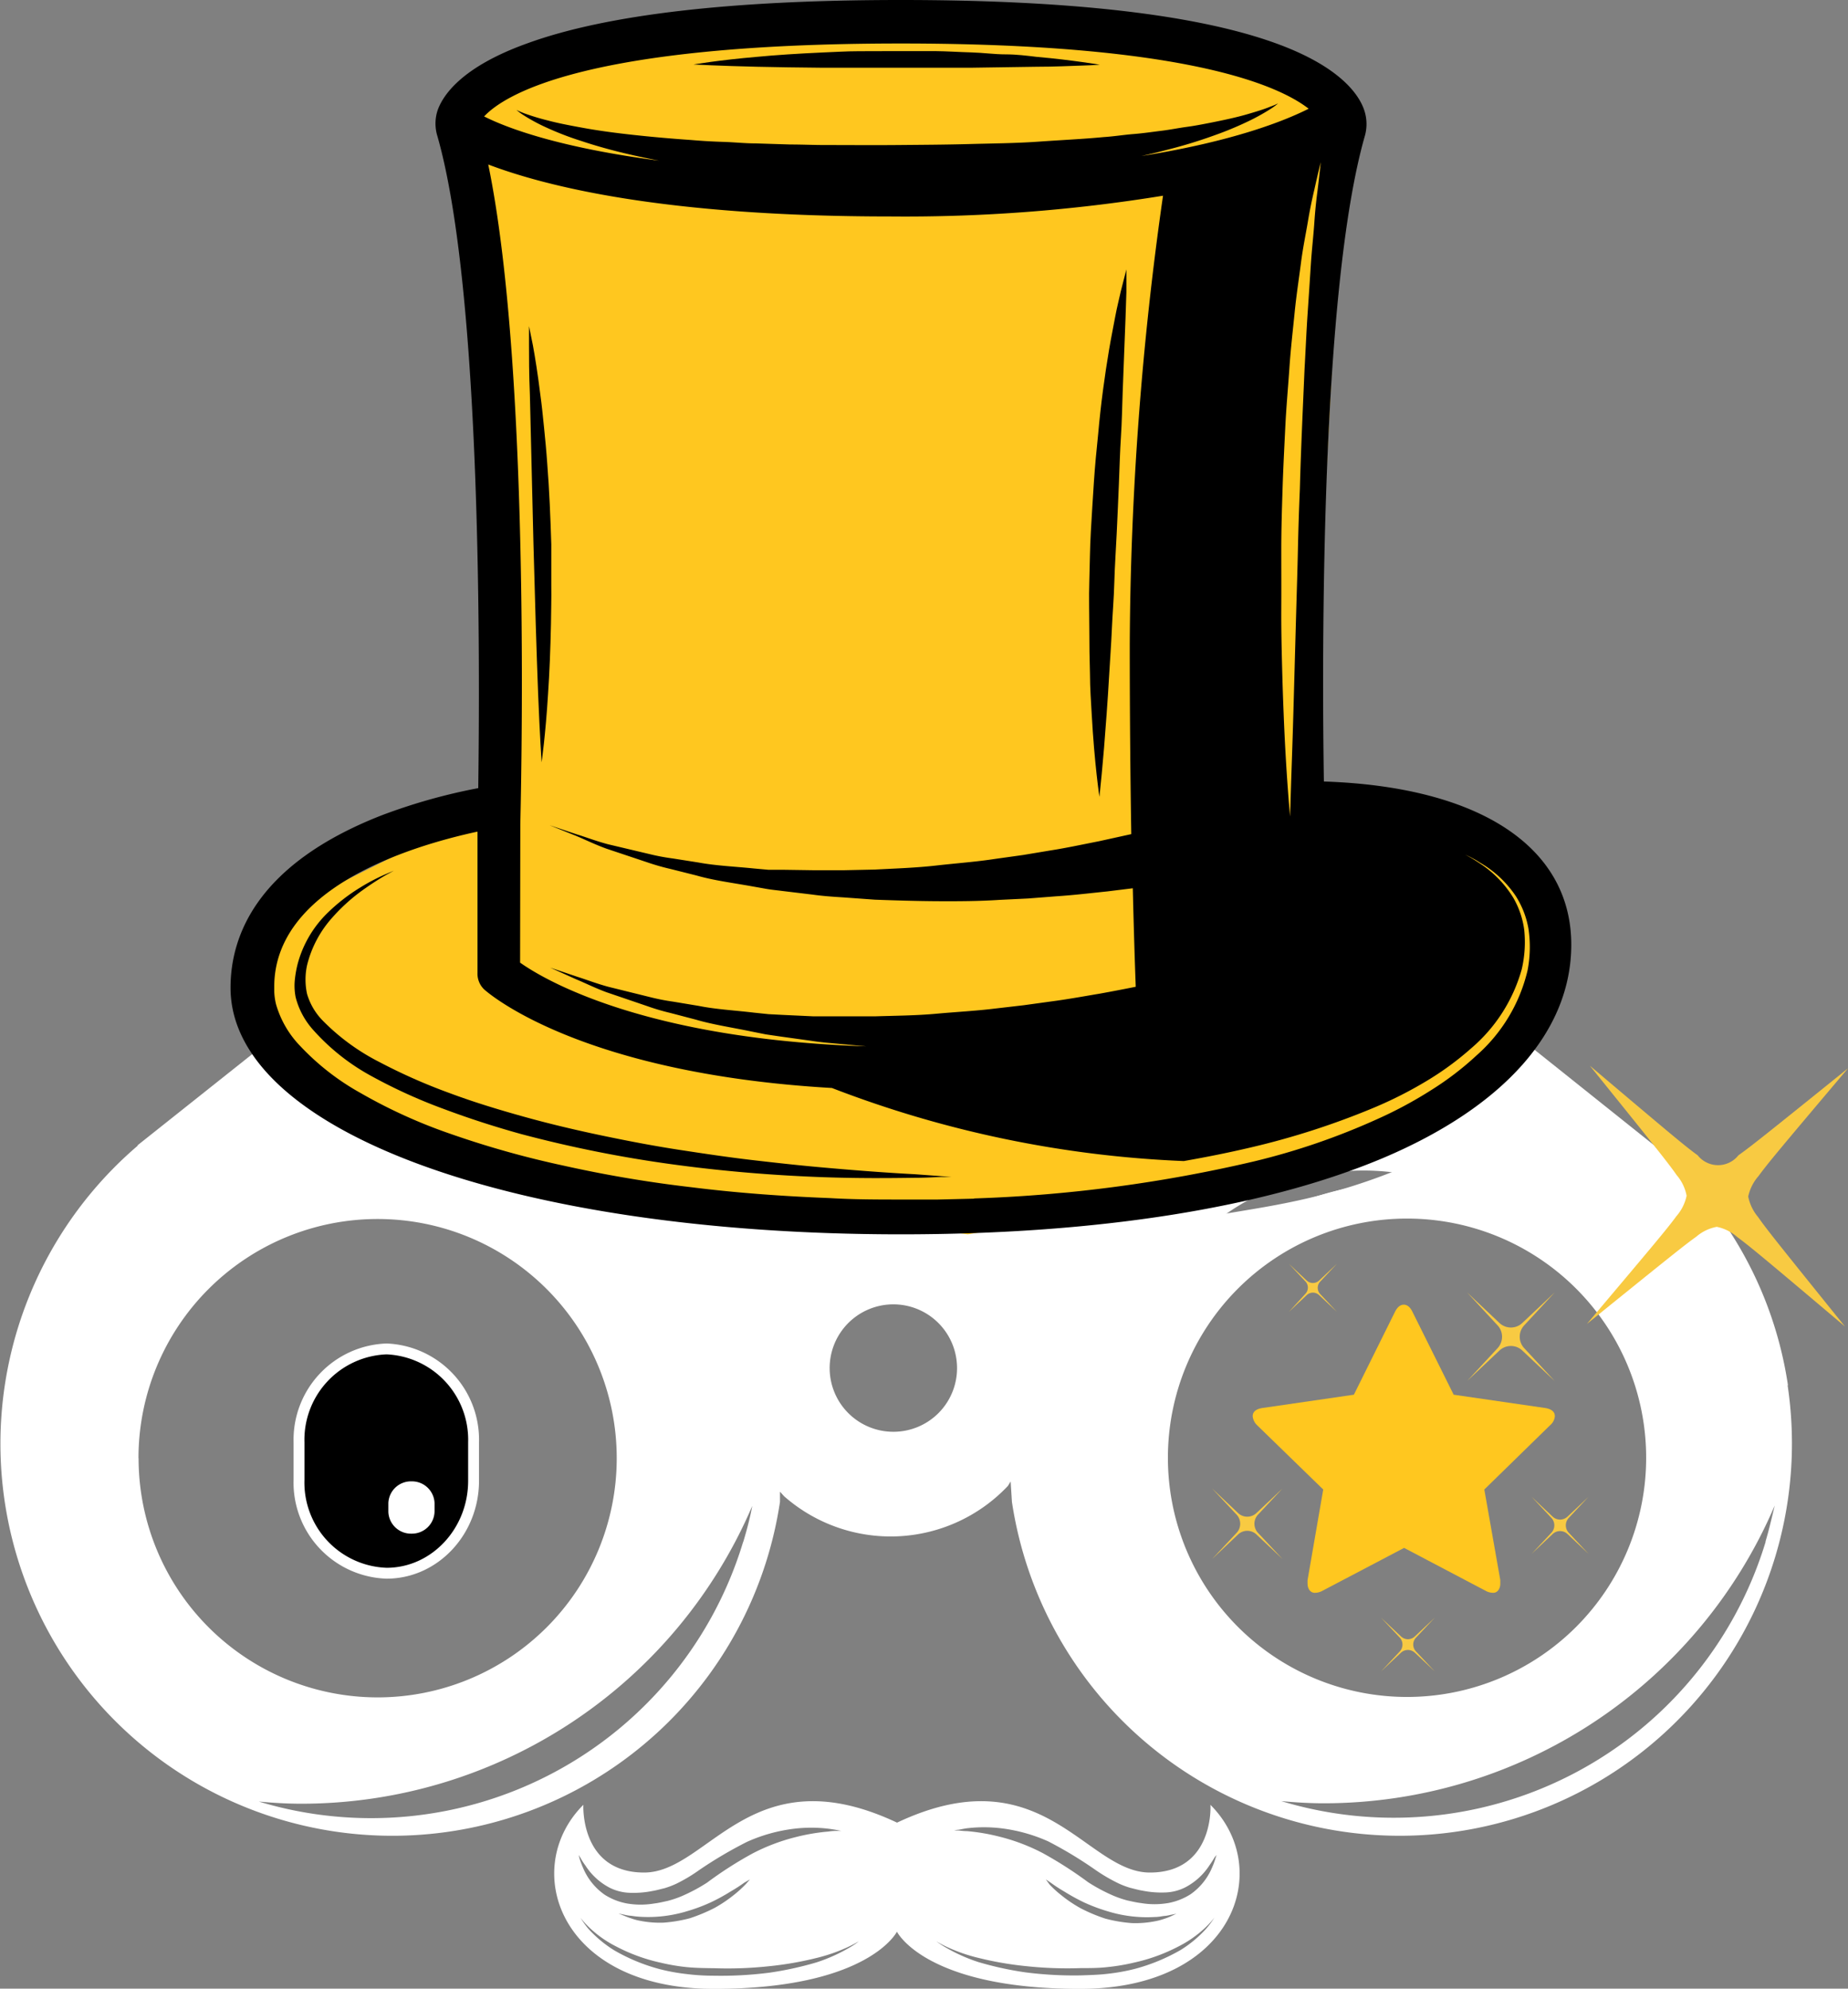 <svg xmlns="http://www.w3.org/2000/svg" viewBox="0 0 170.02 182.91"><rect x="0" y="0" width="170.02" height="182.91" fill="#808080" stroke="none"/><title>starw0</title><g id="Layer_2" data-name="Layer 2"><g id="Layer_2-2" data-name="Layer 2"><path d="M164.5,127.44a35.62,35.62,0,0,0-12.25-22l.06,0L135.48,92a24.8,24.8,0,0,0-16-5.85c-12.41,0-22.64,9.24-25,21.48a13.77,13.77,0,0,0-24,0C68,95.4,57.84,86.16,45.43,86.16a24.82,24.82,0,0,0-16,5.85L12.63,105.36l.06,0a36.06,36.06,0,1,0,59.07,32.78l0-.94.38.42a14.84,14.84,0,0,0,20.59-.95l.25-.41.12,1.88a36.08,36.08,0,0,0,71.36-10.75Zm-155,.1A22,22,0,0,1,38.94,109a28.58,28.58,0,0,0-3.57-.26A27.2,27.2,0,0,0,9.51,127.54Zm3.24,6.58a22,22,0,1,1,22,22A22,22,0,0,1,12.75,134.12Zm55.63,7.7A35.75,35.75,0,0,1,23.81,165.7c1.29.12,2.59.2,3.91.2a45.12,45.12,0,0,0,41.49-27.39C69,139.63,68.71,140.73,68.38,141.82ZM82.2,131.69a5.86,5.86,0,1,1,5.85-5.85A5.85,5.85,0,0,1,82.2,131.69Zm22.59-9.61A22,22,0,0,1,133,109a28.58,28.58,0,0,0-3.57-.26,27.2,27.2,0,0,0-25.86,18.77A22.18,22.18,0,0,1,104.79,122.08Zm2.66,12a22,22,0,1,1,22,22A22,22,0,0,1,107.45,134.12Zm55,7.7a35.75,35.75,0,0,1-44.57,23.88c1.29.12,2.59.2,3.91.2a45.12,45.12,0,0,0,41.49-27.39C163,139.63,162.75,140.73,162.42,141.82Z" style="fill:#fff"/><path id="_Path_" data-name="&lt;Path&gt;" d="M35.57,144.7h0a8.34,8.34,0,0,1-8.06-8.6v-3.44a8.36,8.36,0,0,1,8.06-8.59h0a8.36,8.36,0,0,1,8,8.59v3.44C43.62,140.83,40,144.7,35.57,144.7Z" style="stroke:#fff;stroke-miterlimit:10"/><path id="_Path_2" data-name="&lt;Path&gt;" d="M37.86,141.06h0a2.08,2.08,0,0,1-2.13-2v-.81a2.08,2.08,0,0,1,2.13-2h0a2.08,2.08,0,0,1,2.12,2V139A2.08,2.08,0,0,1,37.86,141.06Z" style="fill:#fff"/><path d="M143.05,130.26c0-.41-.31-.67-.92-.76l-8.39-1.22-3.78-7.6c-.21-.45-.49-.68-.81-.68s-.6.23-.82.68l-3.77,7.6-8.39,1.22c-.62.09-.92.35-.92.76a1.32,1.32,0,0,0,.4.82l6.09,5.92-1.44,8.33a3.37,3.37,0,0,0,0,.36,1,1,0,0,0,.18.57.6.6,0,0,0,.53.24,1.46,1.46,0,0,0,.67-.19l7.5-3.94,7.49,3.94a1.4,1.4,0,0,0,.68.19.57.57,0,0,0,.5-.24,1,1,0,0,0,.18-.57v-.36L136.56,137l6.06-5.92a1.2,1.2,0,0,0,.43-.82Z" style="fill:#ffc71f"/><path d="M137.75,121.87l-2.78-3,2.95,2.78a1.53,1.53,0,0,0,2.17,0l2.95-2.78-2.78,3a1.54,1.54,0,0,0,0,2.16l2.78,3-2.95-2.78a1.53,1.53,0,0,0-2.17,0L135,127l2.78-3A1.54,1.54,0,0,0,137.75,121.87Z" style="fill:#f8ca42"/><path d="M113.74,139.28l-2.23-2.38,2.37,2.24a1.23,1.23,0,0,0,1.74,0L118,136.9l-2.23,2.38a1.23,1.23,0,0,0,0,1.74L118,143.4l-2.38-2.24a1.23,1.23,0,0,0-1.74,0l-2.37,2.24,2.23-2.38A1.23,1.23,0,0,0,113.74,139.28Z" style="fill:#f8ca42"/><path d="M142.71,139.59l-1.8-1.92,1.92,1.81a1,1,0,0,0,1.4,0l1.92-1.81-1.8,1.92a1,1,0,0,0,0,1.41l1.8,1.92-1.92-1.81a1,1,0,0,0-1.4,0l-1.92,1.81,1.8-1.92A1,1,0,0,0,142.71,139.59Z" style="fill:#f8ca42"/><path d="M128.76,150.6l-1.7-1.81,1.81,1.7a.92.92,0,0,0,1.32,0l1.81-1.7-1.7,1.81a.92.92,0,0,0,0,1.32l1.7,1.81-1.81-1.7a.94.94,0,0,0-1.32,0l-1.81,1.7,1.7-1.81A.94.94,0,0,0,128.76,150.6Z" style="fill:#f8ca42"/><path d="M120.1,117.86l-1.52-1.62,1.62,1.52a.83.83,0,0,0,1.18,0l1.62-1.52-1.52,1.62a.83.83,0,0,0,0,1.18l1.52,1.62-1.62-1.52a.83.83,0,0,0-1.18,0l-1.62,1.52L120.1,119A.83.83,0,0,0,120.1,117.86Z" style="fill:#f8ca42"/><path d="M146,121.77c6.28-7.44,7.39-8.76,8.24-9.92a4.1,4.1,0,0,0,.93-1.87,4,4,0,0,0-.9-1.88c-.82-1.17-1.9-2.52-8-10.08,7.44,6.29,8.76,7.4,9.92,8.24a2.39,2.39,0,0,0,3.75,0c1.17-.83,2.52-1.91,10.08-8-6.29,7.44-7.4,8.77-8.24,9.92a4.16,4.16,0,0,0-.94,1.87,4.19,4.19,0,0,0,.9,1.88c.82,1.17,1.91,2.52,8,10.08-7.44-6.29-8.77-7.39-9.92-8.24a4.1,4.1,0,0,0-1.87-.93,4,4,0,0,0-1.88.9C154.94,114.55,153.6,115.63,146,121.77Z" style="fill:#f8ca42"/></g><g id="Layer_1-2" data-name="Layer 1"><path d="M105.79,172.23c-5.92,0-9.84-10.92-23.26-4.59-13.43-6.33-17.35,4.59-23.27,4.59S53.67,166,53.67,166c-5.85,5.85-2.25,16.93,12,16.93s16.85-5.26,16.85-5.26,2.58,5.26,16.84,5.26,17.86-11.08,12-16.93C111.38,166,111.72,172.23,105.79,172.23Zm-52.55-1.62.16.26a5.55,5.55,0,0,0,.47.73,5.87,5.87,0,0,0,2.17,2,4.46,4.46,0,0,0,1.82.49,8.91,8.91,0,0,0,2.15-.16c.37-.06.75-.17,1.13-.26a7.94,7.94,0,0,0,1.08-.41A14.64,14.64,0,0,0,64.33,172a38.86,38.86,0,0,1,4.39-2.59,14.94,14.94,0,0,1,4.34-1.21,13.31,13.31,0,0,1,3.16,0c.37.05.67.1.86.14l.31.06h-.31c-.2,0-.5,0-.87.06a18.41,18.41,0,0,0-3,.51,17.93,17.93,0,0,0-4,1.52,35.29,35.29,0,0,0-4.16,2.67,16,16,0,0,1-2.35,1.25,9.16,9.16,0,0,1-1.28.43c-.42.09-.83.19-1.25.24a7.51,7.51,0,0,1-2.46,0,5.76,5.76,0,0,1-2.08-.81,5.68,5.68,0,0,1-2-2.5,8.05,8.05,0,0,1-.31-.83ZM69,172.86l-.38.43a10.87,10.87,0,0,1-1.1,1,12.63,12.63,0,0,1-1.77,1.19,15.45,15.45,0,0,1-2.27.95,13.24,13.24,0,0,1-2.44.41,9.43,9.43,0,0,1-2.14-.17,5.09,5.09,0,0,1-.82-.22,5.21,5.21,0,0,1-.62-.23L56.9,176l.55.11a3.31,3.31,0,0,0,.64.1,8.22,8.22,0,0,0,.82.09,12.23,12.23,0,0,0,4.32-.52,15.75,15.75,0,0,0,2.19-.82,17.63,17.63,0,0,0,1.82-1,14.58,14.58,0,0,0,1.24-.8ZM78,179.22a15.31,15.31,0,0,1-2.87,1.27,30.73,30.73,0,0,1-4.34.95,35.08,35.08,0,0,1-5.08.28c-.87,0-1.73-.05-2.59-.16a17.56,17.56,0,0,1-2.48-.46,17.08,17.08,0,0,1-4.12-1.71,11,11,0,0,1-2.4-2,8,8,0,0,1-.71-1,7.53,7.53,0,0,0,.79.88,10.28,10.28,0,0,0,2.51,1.77,16.25,16.25,0,0,0,4.07,1.48,18.35,18.35,0,0,0,2.41.41c.82.08,1.68.09,2.53.1a35.67,35.67,0,0,0,5-.18,30.73,30.73,0,0,0,4.31-.74,15.63,15.63,0,0,0,2.92-1,11.32,11.32,0,0,0,1.05-.55S78.69,178.84,78,179.22ZM111,177.36a10.71,10.71,0,0,1-2.39,2,17.43,17.43,0,0,1-4.12,1.71,17.83,17.83,0,0,1-2.48.46c-.86.11-1.73.13-2.59.16a35.08,35.08,0,0,1-5.08-.28,30.42,30.42,0,0,1-4.34-.95,15.31,15.31,0,0,1-2.87-1.27,10.13,10.13,0,0,1-1-.64,11.32,11.32,0,0,0,1.05.55,15.37,15.37,0,0,0,2.92,1,30.73,30.73,0,0,0,4.31.74,35.61,35.61,0,0,0,5,.18c.85,0,1.71,0,2.53-.1a18.35,18.35,0,0,0,2.41-.41,16.39,16.39,0,0,0,4.07-1.48,10.48,10.48,0,0,0,2.51-1.77,7.53,7.53,0,0,0,.79-.88A7.58,7.58,0,0,1,111,177.36Zm-14.78-4.5.47.32a14.16,14.16,0,0,0,1.23.8,18.74,18.74,0,0,0,1.82,1,16.24,16.24,0,0,0,2.19.82,12.11,12.11,0,0,0,2.29.47,11.9,11.9,0,0,0,2,.05c.3,0,.58-.05.82-.09a3.2,3.2,0,0,0,.63-.1l.56-.11-.52.24a5,5,0,0,1-.61.23,5.23,5.23,0,0,1-.83.22,9.38,9.38,0,0,1-2.14.17,13.13,13.13,0,0,1-2.43-.41,15,15,0,0,1-2.27-.95,12.07,12.07,0,0,1-1.77-1.19,9.88,9.88,0,0,1-1.1-1Zm15.71-2.25-.1.29a5.9,5.9,0,0,1-.3.83,5.68,5.68,0,0,1-2,2.5,5.76,5.76,0,0,1-2.08.81,7.51,7.51,0,0,1-2.46,0c-.42-.05-.84-.15-1.26-.24a9.49,9.49,0,0,1-1.27-.43,16,16,0,0,1-2.35-1.25,37,37,0,0,0-4.16-2.67,17.93,17.93,0,0,0-4-1.52,18.33,18.33,0,0,0-3-.51c-.37,0-.66-.06-.86-.06h-.31l.3-.06c.2,0,.49-.09.87-.14a13.31,13.31,0,0,1,3.16,0,15,15,0,0,1,4.34,1.21A37.87,37.87,0,0,1,100.8,172a15.8,15.8,0,0,0,2.11,1.23,7.59,7.59,0,0,0,1.09.41c.38.09.75.2,1.13.26a8.83,8.83,0,0,0,2.14.16,4.38,4.38,0,0,0,1.82-.49,5.91,5.91,0,0,0,2.18-2c.21-.3.37-.55.47-.73Z" style="fill:#fff"/><polygon points="131.6 74.81 143.5 81.78 139.45 96.11 119.26 108.45 89.04 113.53 46 108 25.07 96.11 23.94 84.9 46.37 73.69 43.01 10.89 48.62 6.4 77.77 0.8 102.44 3.04 118.14 6.4 123.75 10.89 120.38 74.81 131.6 74.81" style="fill:#ffc71f"/><path d="M121.8,71.88c-.18-11.44-.32-45.11,3.77-59.38a4,4,0,0,0-.06-2.37c-.46-1.37-2.15-4-8.22-6.18C110,1.33,98.41,0,82.88,0s-27.1,1.33-34.4,4c-6.07,2.18-7.76,4.81-8.23,6.18a3.91,3.91,0,0,0,0,2.37C44.37,27,44.14,61.69,44,72.49A53,53,0,0,0,35.09,75C23.62,79.49,21.21,86.09,21.21,90.85c0,13.14,25.94,22.68,61.67,22.68,18.11,0,33.43-2.43,44.32-7,11.2-4.73,17.36-11.7,17.36-19.64C144.56,77.88,136.09,72.35,121.8,71.88Zm-73.93,4c0-.71,1.13-41-2.95-60.75,5.26,2,16.14,4.78,37,4.78A147.81,147.81,0,0,0,107,18a299.93,299.93,0,0,0-3.06,41.24c0,6.73.06,12.57.14,17.48l-3,.66c-1.39.27-2.89.6-4.49.85l-2.46.41L91.55,79c-1.75.27-3.58.4-5.43.61s-3.74.27-5.63.37l-2.84.06c-.94,0-1.88,0-2.81,0L72.07,80c-.46,0-.92,0-1.37,0l-1.33-.12c-1.77-.18-3.5-.25-5.11-.55l-2.35-.37a19.63,19.63,0,0,1-2.18-.41l-3.8-.9c-1.13-.3-2.07-.67-2.87-.91l-2.5-.84L53,76.88c.78.32,1.7.78,2.8,1.18l3.74,1.25a21.32,21.32,0,0,0,2.17.62l2.35.59c1.6.46,3.34.68,5.12,1l1.35.24c.46.08.92.12,1.38.18l2.82.34c1,.14,1.91.2,2.87.26l2.9.21c1.94.07,3.88.13,5.79.14s3.8,0,5.62-.12l2.68-.13,2.57-.2c1.67-.11,3.24-.3,4.7-.45l2.36-.29c.09,3.82.19,6.86.27,9.06-1,.2-2.13.42-3.35.64-1.39.23-2.89.51-4.5.72l-2.47.34-2.59.3c-1.76.22-3.58.31-5.44.48s-3.74.18-5.63.24H77.65c-1,0-1.89,0-2.81,0l-2.77-.13-1.36-.07-1.34-.14c-1.76-.21-3.49-.3-5.08-.62l-2.35-.39a20,20,0,0,1-2.18-.43L56,90.77c-1.12-.3-2.06-.67-2.86-.92L50.62,89,53,90.07c.78.32,1.69.78,2.79,1.19l3.73,1.27a20.36,20.36,0,0,0,2.16.64l2.33.61c1.6.47,3.33.72,5.1,1.09l1.35.27,1.37.2,2.81.39c.94.15,1.9.22,2.86.31l2.2.2c-20.21-.67-29.45-6-31.85-7.7Zm70.82-.78s-.09-.94-.21-2.59-.27-4-.38-6.83c-.06-1.42-.11-3-.15-4.57s-.08-3.34-.07-5.11,0-3.6,0-5.46.06-3.74.12-5.63.16-3.78.25-5.64.26-3.68.38-5.45.32-3.47.48-5.08.4-3.14.58-4.55.45-2.68.64-3.82.4-2.12.59-2.92c.36-1.62.59-2.53.59-2.53s-.09.94-.29,2.58c-.11.81-.22,1.81-.3,3s-.23,2.43-.32,3.84-.19,2.93-.3,4.55-.18,3.31-.28,5.08c-.15,3.52-.33,7.28-.43,11-.08,1.88-.14,3.76-.18,5.62s-.1,3.67-.15,5.44c-.1,3.53-.19,6.82-.27,9.65s-.17,5.18-.22,6.83S118.69,75.07,118.69,75.07ZM82.88,4c26,0,34.68,3.79,37.52,6-2.2,1.11-6.92,3-15.39,4.35.76-.17,1.5-.34,2.2-.53a44.88,44.88,0,0,0,4.43-1.34,31.72,31.72,0,0,0,3.3-1.37,18.81,18.81,0,0,0,2-1.12,5.91,5.91,0,0,0,.65-.48,7,7,0,0,1-.74.31c-.48.2-1.21.43-2.14.7s-2.08.52-3.4.78c-.67.13-1.37.27-2.12.37s-1.52.26-2.34.36-1.68.23-2.57.3-1.8.22-2.75.28c-1.88.18-3.88.27-6,.42s-4.21.16-6.37.22-4.4.07-6.63.09-4.42,0-6.59,0c-1.09,0-2.17-.05-3.24-.05l-3.16-.1c-1,0-2-.11-3-.14s-2-.09-2.92-.17c-1.9-.13-3.68-.29-5.33-.47s-3.15-.38-4.48-.62-2.48-.46-3.41-.71a21.71,21.71,0,0,1-2.15-.65c-.49-.19-.74-.32-.74-.32a5.91,5.91,0,0,0,.65.48,16.79,16.79,0,0,0,2,1.09,27.86,27.86,0,0,0,3.33,1.29c1.31.44,2.81.86,4.46,1.24.86.2,1.77.39,2.71.57-9.21-1.2-14-3-16.12-4.07C46.41,8.71,53.86,4,82.88,4Zm6.74,106.25-3.33.08H83c-2.22,0-4.41,0-6.59-.13-4.36-.17-8.65-.48-12.78-1a114,114,0,0,1-11.83-2,86.42,86.42,0,0,1-10.35-2.91,47.79,47.79,0,0,1-8.28-3.76,22.79,22.79,0,0,1-5.53-4.3,9.15,9.15,0,0,1-2.25-3.88,5.94,5.94,0,0,1-.16-1.17c0-.27,0-.41,0-.41,0-9,12.2-12.88,18.7-14.28v13A2,2,0,0,0,44.54,91c.38.34,8.8,7.73,32,9.07a101.26,101.26,0,0,0,32.37,6.72c2.12-.37,4.21-.79,6.24-1.27a71.37,71.37,0,0,0,11.23-3.63,37.44,37.44,0,0,0,4.86-2.46,27.33,27.33,0,0,0,4.1-3A14.76,14.76,0,0,0,140,89.16a10.94,10.94,0,0,0,.23-3.65,8,8,0,0,0-1-2.93,10,10,0,0,0-3.07-3.16c-.43-.29-.77-.49-1-.62l-.36-.2.37.18c.24.12.59.3,1,.57a9.92,9.92,0,0,1,3.28,3.06,8.22,8.22,0,0,1,1.17,3,11.34,11.34,0,0,1-.08,3.84,15,15,0,0,1-4.69,7.82,27.63,27.63,0,0,1-4.17,3.19,38.37,38.37,0,0,1-4.92,2.65,63.2,63.2,0,0,1-11.38,3.91A131.55,131.55,0,0,1,89.62,110.23Z"/><path d="M28.77,94.68A19.85,19.85,0,0,0,34.22,99,48.13,48.13,0,0,0,40.83,102c2.32.87,4.71,1.64,7.13,2.31a114.21,114.21,0,0,0,14.41,2.85c4.64.62,9,.94,12.74,1.09s6.85.11,9,.08c1.09,0,1.94-.06,2.53-.08l.89,0L84.14,108c-2.17-.11-5.27-.33-9-.67-1.86-.17-3.86-.39-6-.64s-4.34-.58-6.63-.93-4.65-.8-7-1.29-4.79-1.06-7.17-1.72-4.73-1.37-7-2.22a51.93,51.93,0,0,1-6.46-2.86,20,20,0,0,1-5.21-3.82,5.85,5.85,0,0,1-1.42-2.43,6.2,6.2,0,0,1,0-2.64,10.16,10.16,0,0,1,2.24-4.29,16.84,16.84,0,0,1,2.85-2.6c.88-.63,1.6-1.08,2.1-1.37l.79-.44-.83.36a18.27,18.27,0,0,0-2.24,1.18,16.88,16.88,0,0,0-3.13,2.45A10.23,10.23,0,0,0,27.4,88.6a9.93,9.93,0,0,0-.27,1.48,5.4,5.4,0,0,0,.07,1.64A7.13,7.13,0,0,0,28.77,94.68Z"/><path d="M75.64,6.23l6.85,0,6.84,0,6-.09c1.75,0,3.22-.08,4.24-.11s1.61-.08,1.61-.08-.58-.1-1.6-.24-2.46-.33-4.21-.48C94.46,5.12,93.52,5,92.51,5s-2.06-.15-3.16-.18S87.13,4.71,86,4.7l-3.49,0L79,4.71c-1.15,0-2.29.08-3.38.12-2.19.1-4.23.23-6,.4-3.5.3-5.82.7-5.82.7s2.35.13,5.85.21C71.42,6.18,73.46,6.21,75.64,6.23Z"/><path d="M50.72,53.82c0-1.24,0-2.5,0-3.76-.08-2.51-.18-5-.37-7.38-.08-1.18-.19-2.31-.3-3.39s-.21-2.09-.34-3c-.23-1.87-.48-3.43-.68-4.52L48.67,30v1.73c0,1.1,0,2.67.08,4.56l.33,13.77c.07,2.51.14,5,.21,7.36s.15,4.54.22,6.42c.15,3.76.32,6.28.32,6.28s.36-2.5.59-6.27c.13-1.88.22-4.08.27-6.44C50.7,56.27,50.74,55.05,50.72,53.82Z"/><path d="M100.28,62c0,1.31.1,2.55.16,3.69.25,4.57.71,7.6.71,7.6s.08-.76.21-2.09.29-3.23.45-5.5c.08-1.14.17-2.37.24-3.67s.18-2.67.24-4.09.19-2.89.23-4.38.15-3,.22-4.52.14-3,.2-4.51.1-3,.19-4.37.11-2.8.16-4.1.09-2.53.14-3.67.09-2.18.12-3.1.06-1.74.08-2.41c0-1.33,0-2.1,0-2.1s-.19.74-.51,2c-.14.65-.35,1.44-.52,2.36s-.38,1.94-.57,3.07c-.38,2.26-.75,4.91-1,7.75-.15,1.43-.29,2.9-.39,4.39s-.19,3-.28,4.55-.09,3-.14,4.54,0,3,0,4.41S100.24,60.71,100.28,62Z"/><path d="M137,110c-.15.59-5.07-1-11,0a25.32,25.32,0,0,0-11,5c-8.89,6.75-9.88,16.42-12,16-1.65-.33-3-6.58-1-12,3.78-10,12-5,28-12C133.48,105.48,137.12,109.5,137,110Z" style="fill:#fff"/><path d="M42,110c-.15.59-5.07-1-11,0a25.32,25.32,0,0,0-11,5c-8.89,6.75-9.88,16.42-12,16-1.65-.33-3-6.58-1-12,3.78-10,18.12-14.07,28-12C38.72,107.78,42.12,109.5,42,110Z" style="fill:#fff"/></g></g></svg>